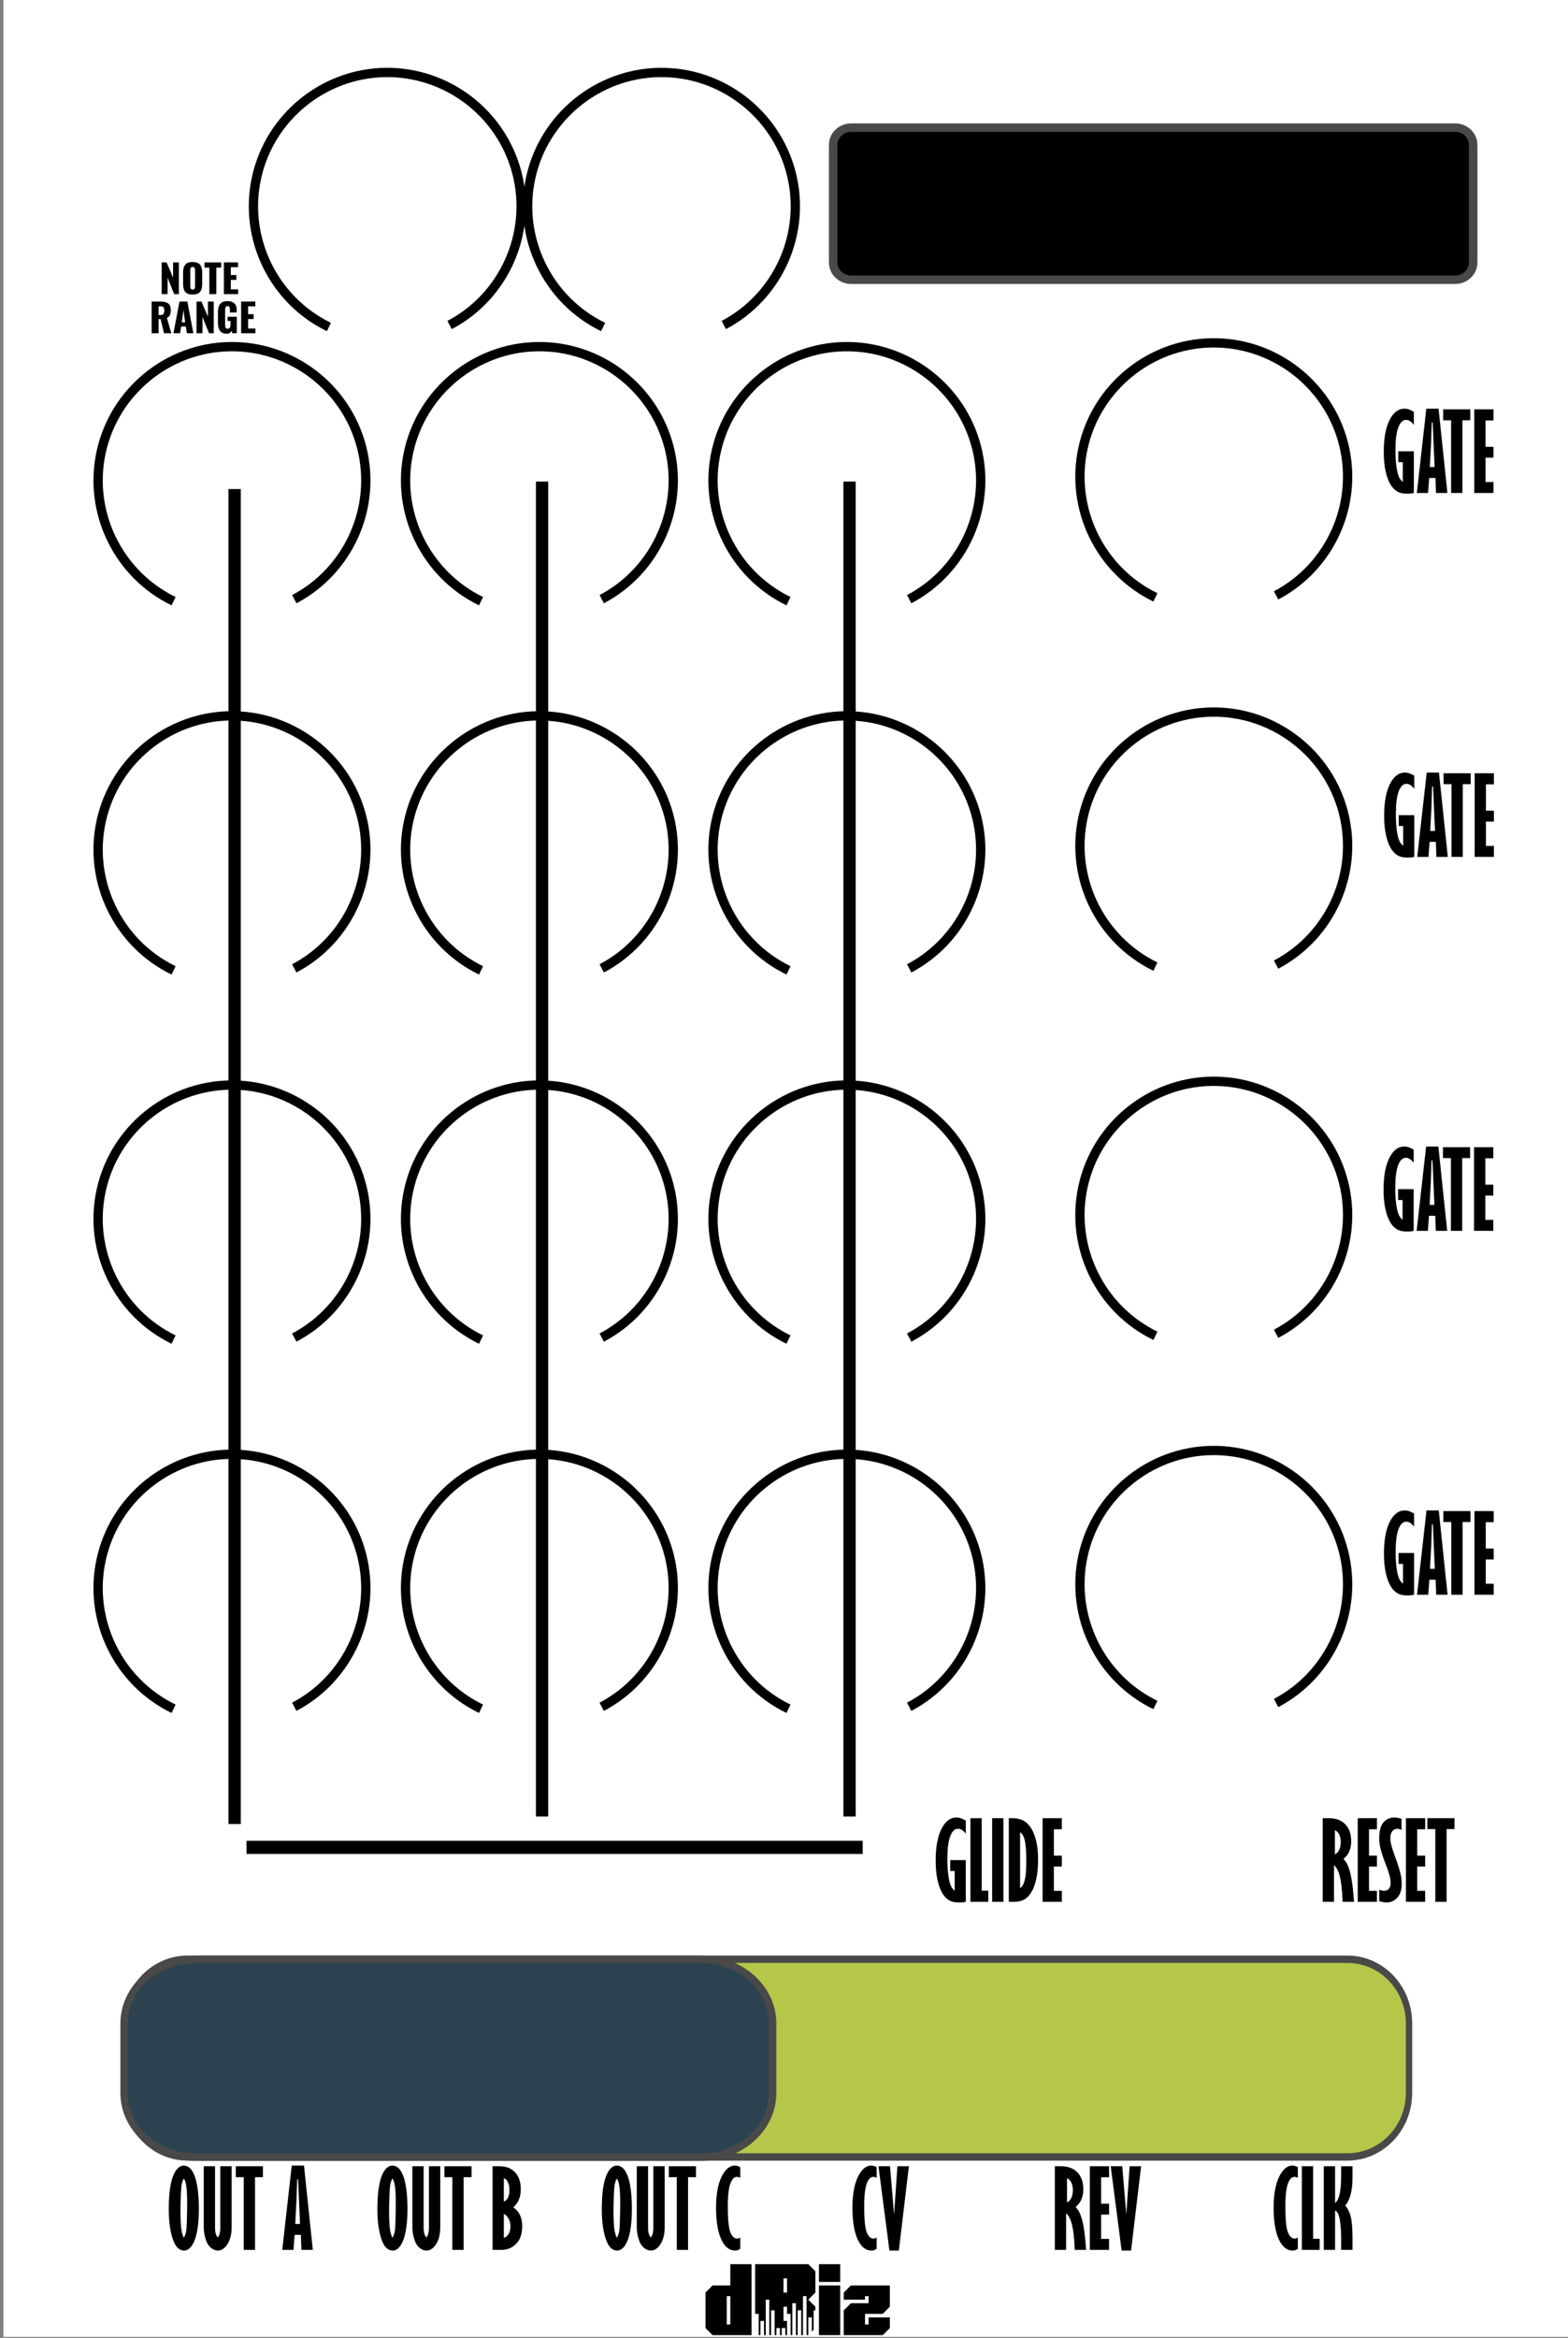 <?xml version="1.0" encoding="UTF-8" standalone="no"?>
<!DOCTYPE svg PUBLIC "-//W3C//DTD SVG 1.1//EN" "http://www.w3.org/Graphics/SVG/1.1/DTD/svg11.dtd">
<svg width="100%" height="100%" viewBox="0 0 255 380" version="1.1" xmlns="http://www.w3.org/2000/svg" xmlns:xlink="http://www.w3.org/1999/xlink" xml:space="preserve" xmlns:serif="http://www.serif.com/" style="fill-rule:evenodd;clip-rule:evenodd;">
    <rect x="0" y="0" width="255" height="380" fill="#808080" stroke="none"/>
    <g id="Layer-4" serif:id="Layer 4">
        <rect id="rect844" x="0.554" y="-0.422" width="255.099" height="380.198" style="fill:white;fill-rule:nonzero;"/>
    </g>
    <g id="Layer-6" serif:id="Layer 6">
        <path id="path1595" d="M28.23,97.695C19.189,93.314 14.298,83.216 16.465,73.406C18.632,63.597 27.321,56.499 37.366,56.334C47.411,56.169 56.329,62.976 58.817,72.71C61.306,82.443 56.75,92.696 47.858,97.372" style="fill:none;fill-rule:nonzero;stroke:black;stroke-width:1.51px;"/>
        <path id="path1595-5" d="M78.23,97.695C69.189,93.314 64.298,83.216 66.465,73.406C68.632,63.597 77.321,56.499 87.366,56.334C97.411,56.169 106.329,62.976 108.817,72.71C111.306,82.443 106.75,92.696 97.858,97.372" style="fill:none;fill-rule:nonzero;stroke:black;stroke-width:1.51px;"/>
        <path id="path1595-5-6" d="M128.23,97.695C119.189,93.314 114.298,83.216 116.465,73.406C118.632,63.597 127.321,56.499 137.366,56.334C147.411,56.169 156.329,62.976 158.817,72.71C161.306,82.443 156.75,92.696 147.858,97.372" style="fill:none;fill-rule:nonzero;stroke:black;stroke-width:1.51px;"/>
        <path id="path1595-2" d="M28.23,157.695C19.189,153.314 14.298,143.216 16.465,133.406C18.632,123.597 27.321,116.499 37.366,116.334C47.411,116.168 56.329,122.976 58.817,132.71C61.306,142.443 56.75,152.696 47.858,157.372" style="fill:none;fill-rule:nonzero;stroke:black;stroke-width:1.51px;"/>
        <path id="path1595-5-2" d="M78.23,157.695C69.189,153.314 64.298,143.216 66.465,133.406C68.632,123.597 77.321,116.499 87.366,116.334C97.411,116.168 106.329,122.976 108.817,132.71C111.306,142.443 106.75,152.696 97.858,157.372" style="fill:none;fill-rule:nonzero;stroke:black;stroke-width:1.51px;"/>
        <path id="path1595-5-6-2" d="M128.23,157.695C119.189,153.314 114.298,143.216 116.465,133.406C118.632,123.597 127.321,116.499 137.366,116.334C147.411,116.168 156.329,122.976 158.817,132.71C161.306,142.443 156.75,152.696 147.858,157.372" style="fill:none;fill-rule:nonzero;stroke:black;stroke-width:1.51px;"/>
        <path id="path1595-58" d="M28.23,217.695C19.189,213.314 14.298,203.216 16.465,193.406C18.632,183.597 27.321,176.499 37.366,176.334C47.411,176.168 56.329,182.976 58.817,192.71C61.306,202.443 56.75,212.696 47.858,217.372" style="fill:none;fill-rule:nonzero;stroke:black;stroke-width:1.51px;"/>
        <path id="path1595-5-61" d="M78.23,217.695C69.189,213.314 64.298,203.216 66.465,193.406C68.632,183.597 77.321,176.499 87.366,176.334C97.411,176.168 106.329,182.976 108.817,192.71C111.306,202.443 106.75,212.696 97.858,217.372" style="fill:none;fill-rule:nonzero;stroke:black;stroke-width:1.51px;"/>
        <path id="path1595-5-6-8" d="M128.23,217.695C119.189,213.314 114.298,203.216 116.465,193.406C118.632,183.597 127.321,176.499 137.366,176.334C147.411,176.168 156.329,182.976 158.817,192.71C161.306,202.443 156.75,212.696 147.858,217.372" style="fill:none;fill-rule:nonzero;stroke:black;stroke-width:1.51px;"/>
        <path id="path1595-2-9" d="M28.23,277.695C19.189,273.314 14.298,263.216 16.465,253.406C18.632,243.597 27.321,236.499 37.366,236.334C47.411,236.168 56.329,242.976 58.817,252.71C61.306,262.443 56.75,272.696 47.858,277.372" style="fill:none;fill-rule:nonzero;stroke:black;stroke-width:1.51px;"/>
        <path id="path1595-5-2-9" d="M78.23,277.695C69.189,273.314 64.298,263.216 66.465,253.406C68.632,243.597 77.321,236.499 87.366,236.334C97.411,236.168 106.329,242.976 108.817,252.71C111.306,262.443 106.75,272.696 97.858,277.372" style="fill:none;fill-rule:nonzero;stroke:black;stroke-width:1.51px;"/>
        <path id="path1595-5-6-2-4" d="M128.23,277.695C119.189,273.314 114.298,263.216 116.465,253.406C118.632,243.597 127.321,236.499 137.366,236.334C147.411,236.168 156.329,242.976 158.817,252.71C161.306,262.443 156.75,272.696 147.858,277.372" style="fill:none;fill-rule:nonzero;stroke:black;stroke-width:1.51px;"/>
        <path id="path1595-5-6-3" d="M187.901,97.081C178.86,92.7 173.969,82.602 176.136,72.793C178.303,62.983 186.992,55.885 197.037,55.72C207.082,55.555 216,62.363 218.488,72.096C220.977,81.829 216.421,92.082 207.529,96.758" style="fill:none;fill-rule:nonzero;stroke:black;stroke-width:1.51px;"/>
        <path id="path1595-5-6-2-9" d="M187.901,157.081C178.86,152.7 173.969,142.602 176.136,132.793C178.303,122.983 186.992,115.885 197.037,115.72C207.082,115.555 216,122.362 218.488,132.096C220.977,141.829 216.421,152.082 207.529,156.758" style="fill:none;fill-rule:nonzero;stroke:black;stroke-width:1.51px;"/>
        <path id="path1595-5-6-8-5" d="M187.901,217.081C178.86,212.7 173.969,202.602 176.136,192.793C178.303,182.983 186.992,175.885 197.037,175.72C207.082,175.555 216,182.362 218.488,192.096C220.977,201.829 216.421,212.082 207.529,216.758" style="fill:none;fill-rule:nonzero;stroke:black;stroke-width:1.51px;"/>
        <path id="path1595-5-6-2-4-3" d="M187.901,277.081C178.86,272.7 173.969,262.602 176.136,252.793C178.303,242.983 186.992,235.885 197.037,235.72C207.082,235.555 216,242.362 218.488,252.096C220.977,261.829 216.421,272.082 207.529,276.758" style="fill:none;fill-rule:nonzero;stroke:black;stroke-width:1.51px;"/>
        <path id="path1702" d="M38.156,79.479L38.156,296.425" style="fill:none;fill-rule:nonzero;stroke:black;stroke-width:2px;"/>
        <path id="path1702-4" d="M88.158,78.263L88.158,295.209" style="fill:none;fill-rule:nonzero;stroke:black;stroke-width:2px;"/>
        <path id="path1702-4-9" d="M138.158,78.263L138.158,295.209" style="fill:none;fill-rule:nonzero;stroke:black;stroke-width:2px;"/>
        <g id="rect1761" transform="matrix(0.857,0,0,1,15.625,0)">
            <path d="M17.388,318.396L237.433,318.396C243.925,318.396 249.152,323.057 249.152,328.847L249.152,340.077C249.152,345.867 243.925,350.528 237.433,350.528L17.388,350.528C10.896,350.528 5.669,345.867 5.669,340.077L5.669,328.847C5.669,323.057 10.896,318.396 17.388,318.396Z" style="fill:rgb(182,198,73);fill-rule:nonzero;stroke:rgb(73,73,73);stroke-width:1.2px;"/>
        </g>
        <g id="rect1763" transform="matrix(1,0,0,1,-19.886,0)">
            <path d="M51.784,318.405L133.82,318.405C140.312,318.405 145.539,323.066 145.539,328.856L145.539,340.114C145.539,345.904 140.312,350.565 133.82,350.565L51.784,350.565C45.291,350.565 40.064,345.904 40.064,340.114L40.064,328.856C40.064,323.066 45.291,318.405 51.784,318.405Z" style="fill:rgb(44,66,81);fill-rule:nonzero;stroke:rgb(73,73,73);stroke-width:1.2px;"/>
        </g>
        <path id="path1595-0" d="M53.491,53.141C44.45,48.759 39.559,38.662 41.726,28.852C43.893,19.042 52.582,11.945 62.627,11.779C72.672,11.614 81.59,18.422 84.079,28.155C86.567,37.889 82.011,48.141 73.119,52.818" style="fill:none;fill-rule:nonzero;stroke:black;stroke-width:1.51px;"/>
        <path id="path1595-5-0" d="M98.083,53.141C89.042,48.759 84.151,38.662 86.318,28.852C88.485,19.042 97.174,11.945 107.219,11.779C117.264,11.614 126.182,18.422 128.67,28.155C131.159,37.889 126.603,48.141 117.711,52.818" style="fill:none;fill-rule:nonzero;stroke:black;stroke-width:1.51px;"/>
        <path id="rect1627" d="M138.443,20.741L236.631,20.741C238.264,20.741 239.58,21.993 239.58,23.549L239.58,42.655C239.58,44.211 238.264,45.463 236.631,45.463L138.443,45.463C136.81,45.463 135.495,44.211 135.495,42.655L135.495,23.549C135.495,21.993 136.81,20.741 138.443,20.741Z" style="fill-rule:nonzero;stroke:rgb(73,73,73);stroke-width:1.38px;"/>
        <path id="path6500" d="M40.085,300.215L140.299,300.215" style="fill:none;fill-rule:nonzero;stroke:black;stroke-width:2.14px;"/>
        <g id="text996" transform="matrix(0.679,0,0,0.679,-65.897,115.48)">
            <path id="path1000" d="M271.966,386.268L271.966,379.474L271.117,379.474L271.117,386.268L271.966,386.268ZM267.72,388.815L266.022,387.117L266.022,378.625L267.72,376.927L271.966,376.927L271.966,371.832L277.061,371.832L277.061,388.815L267.72,388.815Z" style="fill-rule:nonzero;"/>
            <path id="path1002" d="M285.552,378.625L285.552,375.229L284.703,375.229L284.703,378.625L285.552,378.625ZM278.759,388.815L278.759,383.72L277.91,383.72L277.91,371.832L290.647,371.832L292.345,373.531L292.345,378.625L290.647,380.324L292.345,382.022L292.345,382.871L291.92,382.871L291.92,387.541L291.496,387.966L291.496,384.569L290.647,384.569L290.647,388.815L290.222,388.815L290.222,379.475L289.373,379.475L289.373,388.815L288.949,388.815L288.949,382.871L288.099,382.871L288.099,388.815L287.675,388.815L287.675,381.173L286.826,381.173L286.826,388.815L286.401,388.815L286.401,383.72L285.552,383.72L285.552,382.022L284.703,382.022L284.703,385.418L285.552,385.418L285.552,388.815L285.127,388.815L285.127,387.117L284.278,387.117L284.278,388.815L283.854,388.815L283.854,387.117L283.005,387.117L283.005,388.815L282.58,388.815L282.58,382.871L281.731,382.871L281.731,388.815L281.306,388.815L281.306,380.324L280.457,380.324L280.457,388.815L280.033,388.815L280.033,385.418L279.183,385.418L279.183,388.815L278.759,388.815Z" style="fill-rule:nonzero;"/>
            <path id="path1004" d="M293.194,388.815L293.194,376.927L298.289,376.927L298.289,388.815L293.194,388.815ZM293.194,376.078L293.194,371.832L298.289,371.832L298.289,376.078L293.194,376.078Z" style="fill-rule:nonzero;"/>
            <path id="path1006-6" d="M299.138,388.815L299.138,382.871L300.836,381.173L305.082,381.173L305.082,379.474L304.233,379.474L304.233,380.324L299.138,380.324L299.138,378.625L300.836,376.927L310.177,376.927L310.177,382.022L308.479,383.72L304.233,383.72L304.233,386.268L305.082,386.268L305.082,384.569L310.177,384.569L310.177,387.117L308.479,388.815L299.138,388.815Z" style="fill-rule:nonzero;"/>
        </g>
        <g transform="matrix(0.53,0,0,0.53,19.391,21.434)">
            <g transform="matrix(12,0,0,12,12.302,49.741)">
                <path d="M0.06,0L0.06,-0.81L0.186,-0.81L0.352,-0.421L0.352,-0.81L0.5,-0.81L0.5,0L0.379,0L0.212,-0.419L0.212,0L0.06,0Z" style="fill-rule:nonzero;"/>
            </g>
            <g transform="matrix(12,0,0,12,19.017,49.741)">
                <path d="M0.292,0.011C0.247,0.011 0.209,0.005 0.177,-0.007C0.145,-0.018 0.12,-0.036 0.101,-0.06C0.083,-0.083 0.069,-0.111 0.061,-0.143C0.052,-0.175 0.048,-0.213 0.048,-0.256L0.048,-0.555C0.048,-0.598 0.052,-0.636 0.061,-0.668C0.069,-0.699 0.083,-0.727 0.101,-0.75C0.12,-0.774 0.145,-0.792 0.177,-0.803C0.209,-0.815 0.247,-0.821 0.292,-0.821C0.38,-0.821 0.442,-0.798 0.48,-0.754C0.518,-0.709 0.537,-0.643 0.537,-0.555L0.537,-0.256C0.537,-0.168 0.518,-0.101 0.48,-0.056C0.442,-0.011 0.38,0.011 0.292,0.011ZM0.264,-0.121C0.272,-0.117 0.281,-0.115 0.292,-0.115C0.303,-0.115 0.312,-0.117 0.32,-0.121C0.328,-0.125 0.334,-0.129 0.338,-0.135C0.342,-0.141 0.345,-0.148 0.348,-0.157C0.35,-0.166 0.352,-0.175 0.353,-0.183C0.353,-0.191 0.354,-0.2 0.354,-0.211L0.354,-0.6C0.354,-0.61 0.353,-0.62 0.353,-0.628C0.352,-0.636 0.35,-0.644 0.348,-0.653C0.345,-0.662 0.342,-0.669 0.338,-0.675C0.334,-0.68 0.328,-0.685 0.32,-0.689C0.312,-0.692 0.303,-0.694 0.292,-0.694C0.281,-0.694 0.272,-0.692 0.264,-0.689C0.257,-0.685 0.251,-0.68 0.247,-0.675C0.242,-0.67 0.239,-0.662 0.237,-0.653C0.235,-0.644 0.233,-0.635 0.233,-0.628C0.232,-0.62 0.232,-0.611 0.232,-0.6L0.232,-0.211C0.232,-0.2 0.232,-0.191 0.233,-0.183C0.233,-0.175 0.235,-0.167 0.237,-0.157C0.239,-0.148 0.242,-0.141 0.247,-0.135C0.251,-0.13 0.257,-0.125 0.264,-0.121Z" style="fill-rule:nonzero;"/>
            </g>
            <g transform="matrix(12,0,0,12,26.036,49.741)">
                <path d="M0.134,0L0.134,-0.677L0.01,-0.677L0.01,-0.81L0.437,-0.81L0.437,-0.677L0.313,-0.677L0.313,0L0.134,0Z" style="fill-rule:nonzero;"/>
            </g>
            <g transform="matrix(12,0,0,12,31.392,49.741)">
                <path d="M0.06,0L0.06,-0.81L0.423,-0.81L0.423,-0.688L0.238,-0.688L0.238,-0.487L0.379,-0.487L0.379,-0.363L0.238,-0.363L0.238,-0.121L0.425,-0.121L0.425,0L0.06,0Z" style="fill-rule:nonzero;"/>
            </g>
            <g transform="matrix(12,0,0,12,9.22,61.741)">
                <path d="M0.238,-0.465L0.284,-0.465C0.321,-0.465 0.346,-0.475 0.361,-0.494C0.376,-0.513 0.384,-0.541 0.384,-0.579C0.384,-0.617 0.377,-0.644 0.364,-0.662C0.35,-0.68 0.327,-0.689 0.293,-0.689L0.238,-0.689L0.238,-0.465ZM0.06,0L0.06,-0.81L0.28,-0.81C0.314,-0.81 0.345,-0.808 0.371,-0.804C0.397,-0.8 0.422,-0.793 0.445,-0.783C0.468,-0.773 0.487,-0.761 0.502,-0.745C0.517,-0.729 0.529,-0.708 0.538,-0.683C0.546,-0.658 0.55,-0.629 0.55,-0.595C0.55,-0.542 0.543,-0.5 0.529,-0.467C0.514,-0.435 0.489,-0.41 0.451,-0.392L0.563,0L0.377,0L0.289,-0.362L0.238,-0.362L0.238,0L0.06,0Z" style="fill-rule:nonzero;"/>
            </g>
            <g transform="matrix(12,0,0,12,16.392,61.741)">
                <path d="M0.233,-0.279L0.32,-0.279L0.276,-0.592L0.233,-0.279ZM0.021,0L0.174,-0.81L0.376,-0.81L0.529,0L0.364,0L0.336,-0.172L0.218,-0.172L0.19,0L0.021,0Z" style="fill-rule:nonzero;"/>
            </g>
            <g transform="matrix(12,0,0,12,22.995,61.741)">
                <path d="M0.06,0L0.06,-0.81L0.186,-0.81L0.352,-0.421L0.352,-0.81L0.5,-0.81L0.5,0L0.379,0L0.212,-0.419L0.212,0L0.06,0Z" style="fill-rule:nonzero;"/>
            </g>
            <g transform="matrix(12,0,0,12,29.71,61.741)">
                <path d="M0.271,0.012C0.23,0.012 0.195,0.005 0.166,-0.008C0.137,-0.021 0.114,-0.041 0.097,-0.066C0.08,-0.091 0.067,-0.121 0.06,-0.154C0.052,-0.187 0.048,-0.225 0.048,-0.269L0.048,-0.538C0.048,-0.574 0.051,-0.606 0.056,-0.634C0.061,-0.663 0.069,-0.689 0.081,-0.712C0.092,-0.736 0.107,-0.756 0.126,-0.771C0.145,-0.787 0.168,-0.799 0.195,-0.808C0.223,-0.816 0.255,-0.821 0.292,-0.821C0.327,-0.821 0.358,-0.817 0.385,-0.81C0.412,-0.802 0.434,-0.792 0.452,-0.778C0.47,-0.765 0.485,-0.748 0.497,-0.728C0.508,-0.708 0.516,-0.686 0.521,-0.663C0.526,-0.639 0.528,-0.613 0.528,-0.583L0.528,-0.532L0.354,-0.532L0.354,-0.597C0.354,-0.61 0.353,-0.62 0.353,-0.627C0.352,-0.635 0.351,-0.644 0.349,-0.653C0.347,-0.663 0.344,-0.67 0.34,-0.675C0.336,-0.681 0.33,-0.685 0.322,-0.689C0.314,-0.692 0.305,-0.694 0.294,-0.694C0.283,-0.694 0.273,-0.692 0.265,-0.688C0.257,-0.684 0.251,-0.679 0.247,-0.673C0.242,-0.667 0.239,-0.659 0.237,-0.648C0.234,-0.638 0.233,-0.629 0.232,-0.621C0.232,-0.613 0.231,-0.602 0.231,-0.59L0.231,-0.22C0.231,-0.188 0.236,-0.162 0.246,-0.143C0.255,-0.125 0.273,-0.115 0.298,-0.115C0.345,-0.115 0.369,-0.151 0.369,-0.223L0.369,-0.314L0.295,-0.314L0.295,-0.421L0.53,-0.421L0.53,0L0.412,0L0.401,-0.068C0.378,-0.015 0.334,0.012 0.271,0.012Z" style="fill-rule:nonzero;"/>
            </g>
            <g transform="matrix(12,0,0,12,36.683,61.741)">
                <path d="M0.06,0L0.06,-0.81L0.423,-0.81L0.423,-0.688L0.238,-0.688L0.238,-0.487L0.379,-0.487L0.379,-0.363L0.238,-0.363L0.238,-0.121L0.425,-0.121L0.425,0L0.06,0Z" style="fill-rule:nonzero;"/>
            </g>
        </g>
    </g>
    <g id="Layer-7" serif:id="Layer 7">
        <g id="text6330">
            <path id="path6615" d="M229.997,139.254C229.73,139.327 229.369,139.363 228.913,139.363C228.318,139.363 227.851,139.282 227.512,139.121C227.039,138.904 226.625,138.529 226.269,137.995C225.919,137.456 225.635,136.724 225.418,135.802C225.207,134.879 225.102,133.8 225.102,132.566C225.102,130.381 225.413,128.665 226.036,127.42C226.658,126.175 227.47,125.552 228.471,125.552C228.699,125.552 228.913,125.583 229.113,125.644C229.319,125.705 229.613,125.841 229.997,126.052L229.997,128.179C229.58,127.645 229.16,127.378 228.738,127.378C228.193,127.378 227.767,127.79 227.462,128.613C227.156,129.435 227.003,130.659 227.003,132.282C227.003,133.288 227.056,134.178 227.161,134.951C227.267,135.724 227.412,136.305 227.595,136.694C227.734,136.983 227.934,137.239 228.196,137.461L228.196,134.242L227.47,134.242L227.47,132.474L229.997,132.474L229.997,139.254Z" style="fill-rule:nonzero;"/>
            <path id="path6617" d="M232.024,125.552L234.017,125.552L235.451,139.254L233.6,139.254L233.508,136.811L232.491,136.811L232.307,139.254L230.481,139.254L232.024,125.552ZM233.058,127.804L232.908,127.804C232.852,129.705 232.81,130.923 232.782,131.457L232.591,135.034L233.375,135.034L233.25,132.274L233.058,127.804Z" style="fill-rule:nonzero;"/>
            <path id="path6619" d="M234.763,125.66L239.175,125.66L239.175,127.437L237.891,127.437L237.891,139.254L236.056,139.254L236.056,127.437L234.763,127.437L234.763,125.66Z" style="fill-rule:nonzero;"/>
            <path id="path6621" d="M239.821,125.66L242.949,125.66L242.949,127.462L241.656,127.462L241.656,131.748L242.949,131.748L242.949,133.516L241.656,133.516L241.656,137.47L242.949,137.47L242.949,139.254L239.821,139.254L239.821,125.66Z" style="fill-rule:nonzero;"/>
        </g>
        <g id="text6330-6">
            <path id="path6606" d="M229.932,80.117C229.665,80.189 229.304,80.226 228.848,80.226C228.253,80.226 227.786,80.145 227.447,79.984C226.974,79.767 226.56,79.392 226.204,78.858C225.854,78.319 225.571,77.587 225.354,76.664C225.142,75.742 225.037,74.663 225.037,73.429C225.037,71.244 225.348,69.528 225.971,68.283C226.594,67.038 227.405,66.415 228.406,66.415C228.634,66.415 228.848,66.445 229.048,66.507C229.254,66.568 229.549,66.704 229.932,66.915L229.932,69.042C229.515,68.508 229.096,68.241 228.673,68.241C228.128,68.241 227.703,68.653 227.397,69.476C227.091,70.298 226.938,71.522 226.938,73.145C226.938,74.151 226.991,75.041 227.097,75.814C227.202,76.587 227.347,77.168 227.53,77.557C227.669,77.846 227.87,78.102 228.131,78.324L228.131,75.105L227.405,75.105L227.405,73.337L229.932,73.337L229.932,80.117Z" style="fill-rule:nonzero;"/>
            <path id="path6608" d="M231.959,66.415L233.952,66.415L235.386,80.117L233.535,80.117L233.443,77.674L232.426,77.674L232.242,80.117L230.416,80.117L231.959,66.415ZM232.993,68.667L232.843,68.667C232.787,70.568 232.746,71.786 232.718,72.319L232.526,75.897L233.31,75.897L233.185,73.137L232.993,68.667Z" style="fill-rule:nonzero;"/>
            <path id="path6610" d="M234.698,66.523L239.11,66.523L239.11,68.3L237.826,68.3L237.826,80.117L235.991,80.117L235.991,68.3L234.698,68.3L234.698,66.523Z" style="fill-rule:nonzero;"/>
            <path id="path6612" d="M239.757,66.523L242.884,66.523L242.884,68.325L241.591,68.325L241.591,72.611L242.884,72.611L242.884,74.379L241.591,74.379L241.591,78.332L242.884,78.332L242.884,80.117L239.757,80.117L239.757,66.523Z" style="fill-rule:nonzero;"/>
        </g>
        <g id="text6330-4">
            <path id="path6597" d="M229.965,259.163C229.698,259.236 229.336,259.272 228.88,259.272C228.286,259.272 227.819,259.191 227.479,259.03C227.007,258.813 226.593,258.438 226.237,257.904C225.886,257.365 225.603,256.634 225.386,255.711C225.175,254.788 225.069,253.709 225.069,252.475C225.069,250.29 225.381,248.575 226.003,247.329C226.626,246.084 227.438,245.461 228.438,245.461C228.666,245.461 228.88,245.492 229.081,245.553C229.286,245.614 229.581,245.75 229.965,245.961L229.965,248.088C229.548,247.554 229.128,247.287 228.705,247.287C228.16,247.287 227.735,247.699 227.429,248.522C227.124,249.345 226.971,250.568 226.971,252.191C226.971,253.198 227.023,254.087 227.129,254.86C227.235,255.633 227.379,256.214 227.563,256.603C227.702,256.892 227.902,257.148 228.163,257.37L228.163,254.151L227.438,254.151L227.438,252.383L229.965,252.383L229.965,259.163Z" style="fill-rule:nonzero;"/>
            <path id="path6599" d="M231.991,245.461L233.984,245.461L235.419,259.163L233.567,259.163L233.476,256.72L232.458,256.72L232.275,259.163L230.448,259.163L231.991,245.461ZM233.025,247.713L232.875,247.713C232.82,249.614 232.778,250.832 232.75,251.366L232.558,254.943L233.342,254.943L233.217,252.183L233.025,247.713Z" style="fill-rule:nonzero;"/>
            <path id="path6601" d="M234.731,245.569L239.143,245.569L239.143,247.346L237.858,247.346L237.858,259.163L236.023,259.163L236.023,247.346L234.731,247.346L234.731,245.569Z" style="fill-rule:nonzero;"/>
            <path id="path6603" d="M239.789,245.569L242.916,245.569L242.916,247.371L241.624,247.371L241.624,251.658L242.916,251.658L242.916,253.426L241.624,253.426L241.624,257.379L242.916,257.379L242.916,259.163L239.789,259.163L239.789,245.569Z" style="fill-rule:nonzero;"/>
        </g>
        <g id="text6330-6-7">
            <path id="path6588" d="M229.9,200.026C229.633,200.099 229.272,200.135 228.816,200.135C228.221,200.135 227.754,200.054 227.415,199.893C226.942,199.676 226.528,199.301 226.172,198.767C225.822,198.228 225.538,197.496 225.321,196.574C225.11,195.651 225.004,194.572 225.004,193.338C225.004,191.153 225.316,189.437 225.939,188.192C226.561,186.947 227.373,186.324 228.374,186.324C228.602,186.324 228.816,186.355 229.016,186.416C229.222,186.477 229.516,186.613 229.9,186.824L229.9,188.951C229.483,188.417 229.063,188.15 228.641,188.15C228.096,188.15 227.67,188.562 227.365,189.385C227.059,190.207 226.906,191.431 226.906,193.054C226.906,194.06 226.959,194.95 227.064,195.723C227.17,196.496 227.315,197.077 227.498,197.466C227.637,197.755 227.837,198.011 228.099,198.233L228.099,195.014L227.373,195.014L227.373,193.246L229.9,193.246L229.9,200.026Z" style="fill-rule:nonzero;"/>
            <path id="path6590" d="M231.926,186.324L233.92,186.324L235.354,200.026L233.503,200.026L233.411,197.583L232.394,197.583L232.21,200.026L230.384,200.026L231.926,186.324ZM232.961,188.576L232.81,188.576C232.755,190.477 232.713,191.695 232.685,192.229L232.494,195.806L233.278,195.806L233.152,193.046L232.961,188.576Z" style="fill-rule:nonzero;"/>
            <path id="path6592" d="M234.666,186.432L239.078,186.432L239.078,188.209L237.794,188.209L237.794,200.026L235.959,200.026L235.959,188.209L234.666,188.209L234.666,186.432Z" style="fill-rule:nonzero;"/>
            <path id="path6594" d="M239.724,186.432L242.852,186.432L242.852,188.234L241.559,188.234L241.559,192.52L242.852,192.52L242.852,194.288L241.559,194.288L241.559,198.242L242.852,198.242L242.852,200.026L239.724,200.026L239.724,186.432Z" style="fill-rule:nonzero;"/>
        </g>
        <g id="text6330-4-8" transform="matrix(1,0,0,1,-19.886,0)">
            <path id="path6583" d="M162.452,365.448C162.219,365.643 161.932,365.74 161.593,365.74C160.659,365.74 159.911,365.126 159.35,363.897C158.794,362.669 158.516,360.951 158.516,358.743C158.516,356.275 158.927,354.409 159.75,353.147C160.284,352.336 160.884,351.93 161.551,351.93C161.857,351.93 162.157,352.016 162.452,352.188L162.452,353.915C162.263,353.814 162.082,353.764 161.91,353.764C161.571,353.764 161.282,353.976 161.043,354.398C160.631,355.132 160.426,356.505 160.426,358.518C160.426,360.642 160.562,362.054 160.834,362.755C161.112,363.45 161.479,363.797 161.935,363.797C162.107,363.797 162.28,363.742 162.452,363.63L162.452,365.448Z" style="fill-rule:nonzero;"/>
            <path id="path6585" d="M162.752,352.038L164.629,352.038L165.288,359.886L165.83,352.038L167.698,352.038L166.063,365.74L164.529,365.74L162.752,352.038Z" style="fill-rule:nonzero;"/>
        </g>
        <g id="text6330-4-8-5" transform="matrix(1,0,0,1,-19.886,0)">
            <path id="path6576" d="M191.428,352.038L192.412,352.038C193.563,352.038 194.458,352.369 195.097,353.031C195.742,353.692 196.065,354.618 196.065,355.808C196.065,356.48 195.934,357.078 195.673,357.601C195.489,357.973 195.203,358.329 194.814,358.668C195.097,358.98 195.306,359.274 195.439,359.552C195.717,360.142 195.937,360.898 196.098,361.821C196.265,362.744 196.407,364.014 196.523,365.632L194.672,365.632C194.594,363.608 194.411,362.124 194.121,361.178C193.905,360.467 193.618,359.966 193.262,359.677L193.262,365.632L191.428,365.632L191.428,352.038ZM193.413,353.99L193.413,357.909C193.707,357.781 193.938,357.545 194.105,357.2C194.277,356.85 194.363,356.433 194.363,355.949C194.363,355.443 194.28,355.024 194.113,354.69C193.946,354.351 193.713,354.117 193.413,353.99Z" style="fill-rule:nonzero;"/>
            <path id="path6578" d="M197.124,352.038L200.251,352.038L200.251,353.839L198.959,353.839L198.959,358.126L200.251,358.126L200.251,359.894L198.959,359.894L198.959,363.847L200.251,363.847L200.251,365.632L197.124,365.632L197.124,352.038Z" style="fill-rule:nonzero;"/>
            <path id="path6580" d="M200.518,352.038L202.395,352.038L203.053,359.886L203.595,352.038L205.464,352.038L203.829,365.74L202.294,365.74L200.518,352.038Z" style="fill-rule:nonzero;"/>
        </g>
        <g id="text6330-4-8-0" transform="matrix(1,0,0,1,-19.886,0)">
            <path id="path6569" d="M230.948,365.448C230.715,365.643 230.429,365.74 230.089,365.74C229.155,365.74 228.408,365.126 227.846,363.897C227.29,362.669 227.012,360.951 227.012,358.743C227.012,356.275 227.424,354.409 228.246,353.147C228.78,352.336 229.381,351.93 230.048,351.93C230.354,351.93 230.654,352.016 230.948,352.188L230.948,353.915C230.759,353.814 230.579,353.764 230.406,353.764C230.067,353.764 229.778,353.976 229.539,354.398C229.128,355.132 228.922,356.505 228.922,358.518C228.922,360.642 229.058,362.054 229.331,362.755C229.609,363.45 229.975,363.797 230.431,363.797C230.604,363.797 230.776,363.742 230.948,363.63L230.948,365.448Z" style="fill-rule:nonzero;"/>
            <path id="path6571" d="M231.599,352.038L233.434,352.038L233.434,363.822L234.501,363.822L234.501,365.632L231.599,365.632L231.599,352.038Z" style="fill-rule:nonzero;"/>
            <path id="path6573" d="M235.168,352.038L237.003,352.038L237.003,358.034C237.22,357.818 237.37,357.62 237.453,357.442C237.637,357.048 237.773,356.528 237.862,355.883C237.951,355.238 237.996,354.34 237.996,353.189L237.996,352.038L239.839,352.038L239.839,354.106C239.839,355.129 239.711,356.063 239.455,356.909C239.283,357.47 239.021,357.982 238.671,358.443C239.038,358.832 239.324,359.397 239.53,360.136C239.736,360.875 239.839,362.035 239.839,363.614L239.839,365.632L237.996,365.632L237.996,363.897C237.996,362.852 237.946,361.954 237.845,361.204C237.751,360.447 237.612,359.919 237.428,359.619C237.334,359.452 237.192,359.33 237.003,359.252L237.003,365.632L235.168,365.632L235.168,352.038Z" style="fill-rule:nonzero;"/>
        </g>
        <g id="text6330-4-8-5-2" transform="matrix(1,0,0,1,-19.886,0)">
            <path id="path6560" d="M47.332,359.01C47.332,356.386 47.613,354.482 48.174,353.297C48.608,352.386 49.147,351.93 49.792,351.93C50.093,351.93 50.387,352.041 50.676,352.263C50.965,352.486 51.232,352.886 51.477,353.464C51.722,354.037 51.908,354.807 52.036,355.774C52.164,356.736 52.228,357.765 52.228,358.86C52.228,361.629 51.891,363.586 51.218,364.731C50.824,365.404 50.359,365.74 49.826,365.74C49.075,365.74 48.494,365.207 48.083,364.139C47.582,362.821 47.332,361.112 47.332,359.01ZM49.792,354.023C49.648,354.268 49.539,354.537 49.467,354.832C49.395,355.121 49.342,355.644 49.309,356.4C49.259,357.59 49.234,358.526 49.234,359.21C49.234,360.75 49.295,361.86 49.417,362.538C49.495,362.972 49.62,363.352 49.792,363.68C49.954,363.358 50.068,363.049 50.134,362.755C50.201,362.454 50.245,361.929 50.268,361.178C50.307,359.789 50.326,358.774 50.326,358.134C50.326,356.706 50.268,355.683 50.151,355.065C50.073,354.654 49.954,354.307 49.792,354.023Z" style="fill-rule:nonzero;"/>
            <path id="path6562" d="M53.02,352.038L54.855,352.038L54.855,361.946C54.855,362.774 55.007,363.33 55.313,363.614C55.58,363.258 55.714,362.757 55.714,362.113L55.714,352.038L57.557,352.038L57.557,361.946C57.557,363.191 57.281,364.181 56.731,364.915C56.314,365.465 55.841,365.74 55.313,365.74C54.952,365.74 54.588,365.601 54.221,365.323C53.859,365.04 53.584,364.628 53.395,364.089C53.145,363.355 53.02,362.641 53.02,361.946L53.02,352.038Z" style="fill-rule:nonzero;"/>
            <path id="path6564" d="M58.232,352.038L62.644,352.038L62.644,353.814L61.36,353.814L61.36,365.632L59.525,365.632L59.525,353.814L58.232,353.814L58.232,352.038Z" style="fill-rule:nonzero;"/>
            <path id="path6566" d="M67.331,351.93L69.324,351.93L70.759,365.632L68.907,365.632L68.815,363.188L67.798,363.188L67.614,365.632L65.788,365.632L67.331,351.93ZM68.365,354.181L68.215,354.181C68.159,356.083 68.118,357.3 68.09,357.834L67.898,361.412L68.682,361.412L68.557,358.652L68.365,354.181Z" style="fill-rule:nonzero;"/>
        </g>
        <g id="text6330-4-8-5-2-4" transform="matrix(1,0,0,1,-19.886,0)">
            <path id="path6551" d="M81.259,359.01C81.259,356.386 81.539,354.482 82.101,353.297C82.535,352.386 83.074,351.93 83.719,351.93C84.019,351.93 84.314,352.041 84.603,352.263C84.892,352.486 85.159,352.886 85.404,353.464C85.648,354.037 85.834,354.807 85.962,355.774C86.09,356.736 86.154,357.765 86.154,358.86C86.154,361.629 85.818,363.586 85.145,364.731C84.75,365.404 84.286,365.74 83.752,365.74C83.002,365.74 82.421,365.207 82.009,364.139C81.509,362.821 81.259,361.112 81.259,359.01ZM83.719,354.023C83.574,354.268 83.466,354.537 83.394,354.832C83.321,355.121 83.269,355.644 83.235,356.4C83.185,357.59 83.16,358.526 83.16,359.21C83.16,360.75 83.221,361.86 83.344,362.538C83.421,362.972 83.547,363.352 83.719,363.68C83.88,363.358 83.994,363.049 84.061,362.755C84.128,362.454 84.172,361.929 84.194,361.178C84.233,359.789 84.253,358.774 84.253,358.134C84.253,356.706 84.194,355.683 84.078,355.065C84,354.654 83.88,354.307 83.719,354.023Z" style="fill-rule:nonzero;"/>
            <path id="path6553" d="M86.946,352.038L88.781,352.038L88.781,361.946C88.781,362.774 88.934,363.33 89.24,363.614C89.507,363.258 89.64,362.757 89.64,362.113L89.64,352.038L91.483,352.038L91.483,361.946C91.483,363.191 91.208,364.181 90.658,364.915C90.241,365.465 89.768,365.74 89.24,365.74C88.878,365.74 88.514,365.601 88.147,365.323C87.786,365.04 87.511,364.628 87.322,364.089C87.071,363.355 86.946,362.641 86.946,361.946L86.946,352.038Z" style="fill-rule:nonzero;"/>
            <path id="path6555" d="M92.159,352.038L96.571,352.038L96.571,353.814L95.286,353.814L95.286,365.632L93.451,365.632L93.451,353.814L92.159,353.814L92.159,352.038Z" style="fill-rule:nonzero;"/>
            <path id="path6557" d="M99.99,352.038L101.149,352.038C102.2,352.038 103.034,352.369 103.651,353.031C104.268,353.687 104.577,354.604 104.577,355.783C104.577,357.028 104.174,358.007 103.367,358.718C103.812,359.035 104.14,359.391 104.352,359.786C104.657,360.347 104.81,361.023 104.81,361.812C104.81,362.596 104.663,363.294 104.368,363.906C104.146,364.362 103.773,364.765 103.251,365.115C102.734,365.46 102.111,365.632 101.383,365.632L99.99,365.632L99.99,352.038ZM101.825,353.99L101.825,357.801C102.431,357.523 102.734,356.892 102.734,355.908C102.734,355.318 102.62,354.835 102.392,354.457C102.225,354.19 102.036,354.034 101.825,353.99ZM101.825,359.777L101.825,363.68C102.13,363.586 102.386,363.38 102.592,363.063C102.798,362.741 102.9,362.321 102.9,361.804C102.9,361.354 102.803,360.948 102.609,360.586C102.419,360.225 102.158,359.955 101.825,359.777Z" style="fill-rule:nonzero;"/>
        </g>
        <g id="text6330-4-8-5-2-4-6" transform="matrix(1,0,0,1,-19.886,0)">
            <path id="path6542" d="M117.755,359.01C117.755,356.386 118.036,354.482 118.598,353.297C119.031,352.386 119.571,351.93 120.216,351.93C120.516,351.93 120.81,352.041 121.1,352.263C121.389,352.486 121.656,352.886 121.9,353.464C122.145,354.037 122.331,354.807 122.459,355.774C122.587,356.736 122.651,357.765 122.651,358.86C122.651,361.629 122.314,363.586 121.642,364.731C121.247,365.404 120.783,365.74 120.249,365.74C119.498,365.74 118.917,365.207 118.506,364.139C118.005,362.821 117.755,361.112 117.755,359.01ZM120.216,354.023C120.071,354.268 119.963,354.537 119.89,354.832C119.818,355.121 119.765,355.644 119.732,356.4C119.682,357.59 119.657,358.526 119.657,359.21C119.657,360.75 119.718,361.86 119.84,362.538C119.918,362.972 120.043,363.352 120.216,363.68C120.377,363.358 120.491,363.049 120.557,362.755C120.624,362.454 120.669,361.929 120.691,361.178C120.73,359.789 120.749,358.774 120.749,358.134C120.749,356.706 120.691,355.683 120.574,355.065C120.496,354.654 120.377,354.307 120.216,354.023L120.216,354.023Z" style="fill-rule:nonzero;"/>
            <path id="path6544" d="M123.443,352.038L125.278,352.038L125.278,361.946C125.278,362.774 125.431,363.33 125.736,363.614C126.003,363.258 126.137,362.757 126.137,362.113L126.137,352.038L127.98,352.038L127.98,361.946C127.98,363.191 127.705,364.181 127.154,364.915C126.737,365.465 126.265,365.74 125.736,365.74C125.375,365.74 125.011,365.601 124.644,365.323C124.283,365.04 124.007,364.628 123.818,364.089C123.568,363.355 123.443,362.641 123.443,361.946L123.443,352.038Z" style="fill-rule:nonzero;"/>
            <path id="path6546" d="M128.655,352.038L133.067,352.038L133.067,353.814L131.783,353.814L131.783,365.632L129.948,365.632L129.948,353.814L128.655,353.814L128.655,352.038Z" style="fill-rule:nonzero;"/>
            <path id="path6548" d="M140.273,365.448C140.039,365.643 139.753,365.74 139.414,365.74C138.48,365.74 137.732,365.126 137.17,363.897C136.614,362.669 136.336,360.951 136.336,358.743C136.336,356.275 136.748,354.409 137.571,353.147C138.104,352.336 138.705,351.93 139.372,351.93C139.678,351.93 139.978,352.016 140.273,352.188L140.273,353.915C140.084,353.814 139.903,353.764 139.731,353.764C139.391,353.764 139.102,353.976 138.863,354.398C138.452,355.132 138.246,356.505 138.246,358.518C138.246,360.642 138.382,362.054 138.655,362.755C138.933,363.45 139.3,363.797 139.756,363.797C139.928,363.797 140.1,363.742 140.273,363.63L140.273,365.448Z" style="fill-rule:nonzero;"/>
        </g>
        <g id="text6330-4-8-5-0">
            <path id="path6531" d="M215.106,295.473L216.091,295.473C217.241,295.473 218.137,295.804 218.776,296.466C219.421,297.128 219.743,298.053 219.743,299.243C219.743,299.916 219.613,300.513 219.351,301.036C219.168,301.409 218.882,301.764 218.492,302.104C218.776,302.415 218.984,302.71 219.118,302.988C219.396,303.577 219.615,304.333 219.777,305.256C219.944,306.179 220.085,307.449 220.202,309.067L218.351,309.067C218.273,307.044 218.089,305.559 217.8,304.614C217.583,303.902 217.297,303.402 216.941,303.113L216.941,309.067L215.106,309.067L215.106,295.473ZM217.091,297.425L217.091,301.345C217.386,301.217 217.617,300.981 217.784,300.636C217.956,300.286 218.042,299.869 218.042,299.385C218.042,298.879 217.959,298.459 217.792,298.126C217.625,297.786 217.392,297.553 217.091,297.425Z" style="fill-rule:nonzero;"/>
            <path id="path6533" d="M220.803,295.473L223.93,295.473L223.93,297.275L222.637,297.275L222.637,301.562L223.93,301.562L223.93,303.33L222.637,303.33L222.637,307.283L223.93,307.283L223.93,309.067L220.803,309.067L220.803,295.473Z" style="fill-rule:nonzero;"/>
            <path id="path6535" d="M224.305,307.091C224.589,307.213 224.85,307.274 225.089,307.274C225.417,307.274 225.676,307.169 225.865,306.957C226.059,306.746 226.157,306.435 226.157,306.023C226.157,305.695 226.121,305.381 226.048,305.081C225.909,304.486 225.653,303.716 225.281,302.771C224.908,301.82 224.633,300.958 224.455,300.185C224.355,299.746 224.305,299.257 224.305,298.718C224.305,297.55 224.53,296.699 224.981,296.166C225.437,295.632 226.029,295.365 226.757,295.365C227.096,295.365 227.485,295.435 227.925,295.574L227.925,297.383C227.669,297.261 227.435,297.2 227.224,297.2C226.913,297.2 226.649,297.328 226.432,297.583C226.215,297.839 226.107,298.212 226.107,298.701C226.107,299.023 226.143,299.34 226.215,299.652C226.354,300.235 226.588,300.961 226.916,301.828C227.327,302.913 227.627,303.883 227.816,304.739C227.911,305.173 227.958,305.637 227.958,306.132C227.958,307.11 227.719,307.864 227.241,308.392C226.768,308.914 226.176,309.176 225.464,309.176C225.153,309.176 224.767,309.103 224.305,308.959L224.305,307.091Z" style="fill-rule:nonzero;"/>
            <path id="path6537" d="M228.642,295.473L231.769,295.473L231.769,297.275L230.477,297.275L230.477,301.562L231.769,301.562L231.769,303.33L230.477,303.33L230.477,307.283L231.769,307.283L231.769,309.067L228.642,309.067L228.642,295.473Z" style="fill-rule:nonzero;"/>
            <path id="path6539" d="M232.128,295.473L236.54,295.473L236.54,297.25L235.255,297.25L235.255,309.067L233.421,309.067L233.421,297.25L232.128,297.25L232.128,295.473Z" style="fill-rule:nonzero;"/>
        </g>
        <g id="text6330-4-8-5-0-2">
            <path id="path6520" d="M157.062,309.067C156.795,309.14 156.434,309.176 155.978,309.176C155.383,309.176 154.916,309.095 154.577,308.934C154.104,308.717 153.69,308.342 153.334,307.808C152.984,307.269 152.7,306.538 152.483,305.615C152.272,304.692 152.166,303.613 152.166,302.379C152.166,300.194 152.478,298.479 153.1,297.233C153.723,295.988 154.535,295.365 155.536,295.365C155.764,295.365 155.978,295.396 156.178,295.457C156.384,295.518 156.678,295.654 157.062,295.865L157.062,297.992C156.645,297.458 156.225,297.191 155.803,297.191C155.258,297.191 154.832,297.603 154.527,298.426C154.221,299.249 154.068,300.472 154.068,302.095C154.068,303.102 154.121,303.991 154.226,304.764C154.332,305.537 154.477,306.118 154.66,306.507C154.799,306.796 154.999,307.052 155.26,307.274L155.26,304.055L154.535,304.055L154.535,302.287L157.062,302.287L157.062,309.067Z" style="fill-rule:nonzero;"/>
            <path id="path6522" d="M157.821,295.473L159.656,295.473L159.656,307.258L160.723,307.258L160.723,309.067L157.821,309.067L157.821,295.473Z" style="fill-rule:nonzero;"/>
            <rect id="path6524" x="161.349" y="295.473" width="1.835" height="13.594" style="fill-rule:nonzero;"/>
            <path id="path6526" d="M164.059,295.473L164.601,295.473C165.29,295.473 165.883,295.596 166.377,295.84C166.872,296.085 167.3,296.491 167.662,297.058C168.023,297.62 168.307,298.328 168.512,299.185C168.718,300.035 168.821,301.05 168.821,302.229C168.821,303.435 168.715,304.511 168.504,305.456C168.293,306.396 167.984,307.155 167.578,307.733C167.278,308.161 166.956,308.472 166.611,308.667C166.144,308.934 165.577,309.067 164.91,309.067L164.059,309.067L164.059,295.473ZM165.894,297.75L165.894,306.849C166.094,306.699 166.238,306.546 166.327,306.39C166.511,306.068 166.653,305.62 166.753,305.048C166.853,304.469 166.903,303.53 166.903,302.229C166.903,301.161 166.847,300.261 166.736,299.527C166.658,298.993 166.528,298.565 166.344,298.242C166.25,298.07 166.099,297.906 165.894,297.75Z" style="fill-rule:nonzero;"/>
            <path id="path6528" d="M169.555,295.473L172.682,295.473L172.682,297.275L171.39,297.275L171.39,301.562L172.682,301.562L172.682,303.33L171.39,303.33L171.39,307.283L172.682,307.283L172.682,309.067L169.555,309.067L169.555,295.473Z" style="fill-rule:nonzero;"/>
        </g>
    </g>
</svg>
